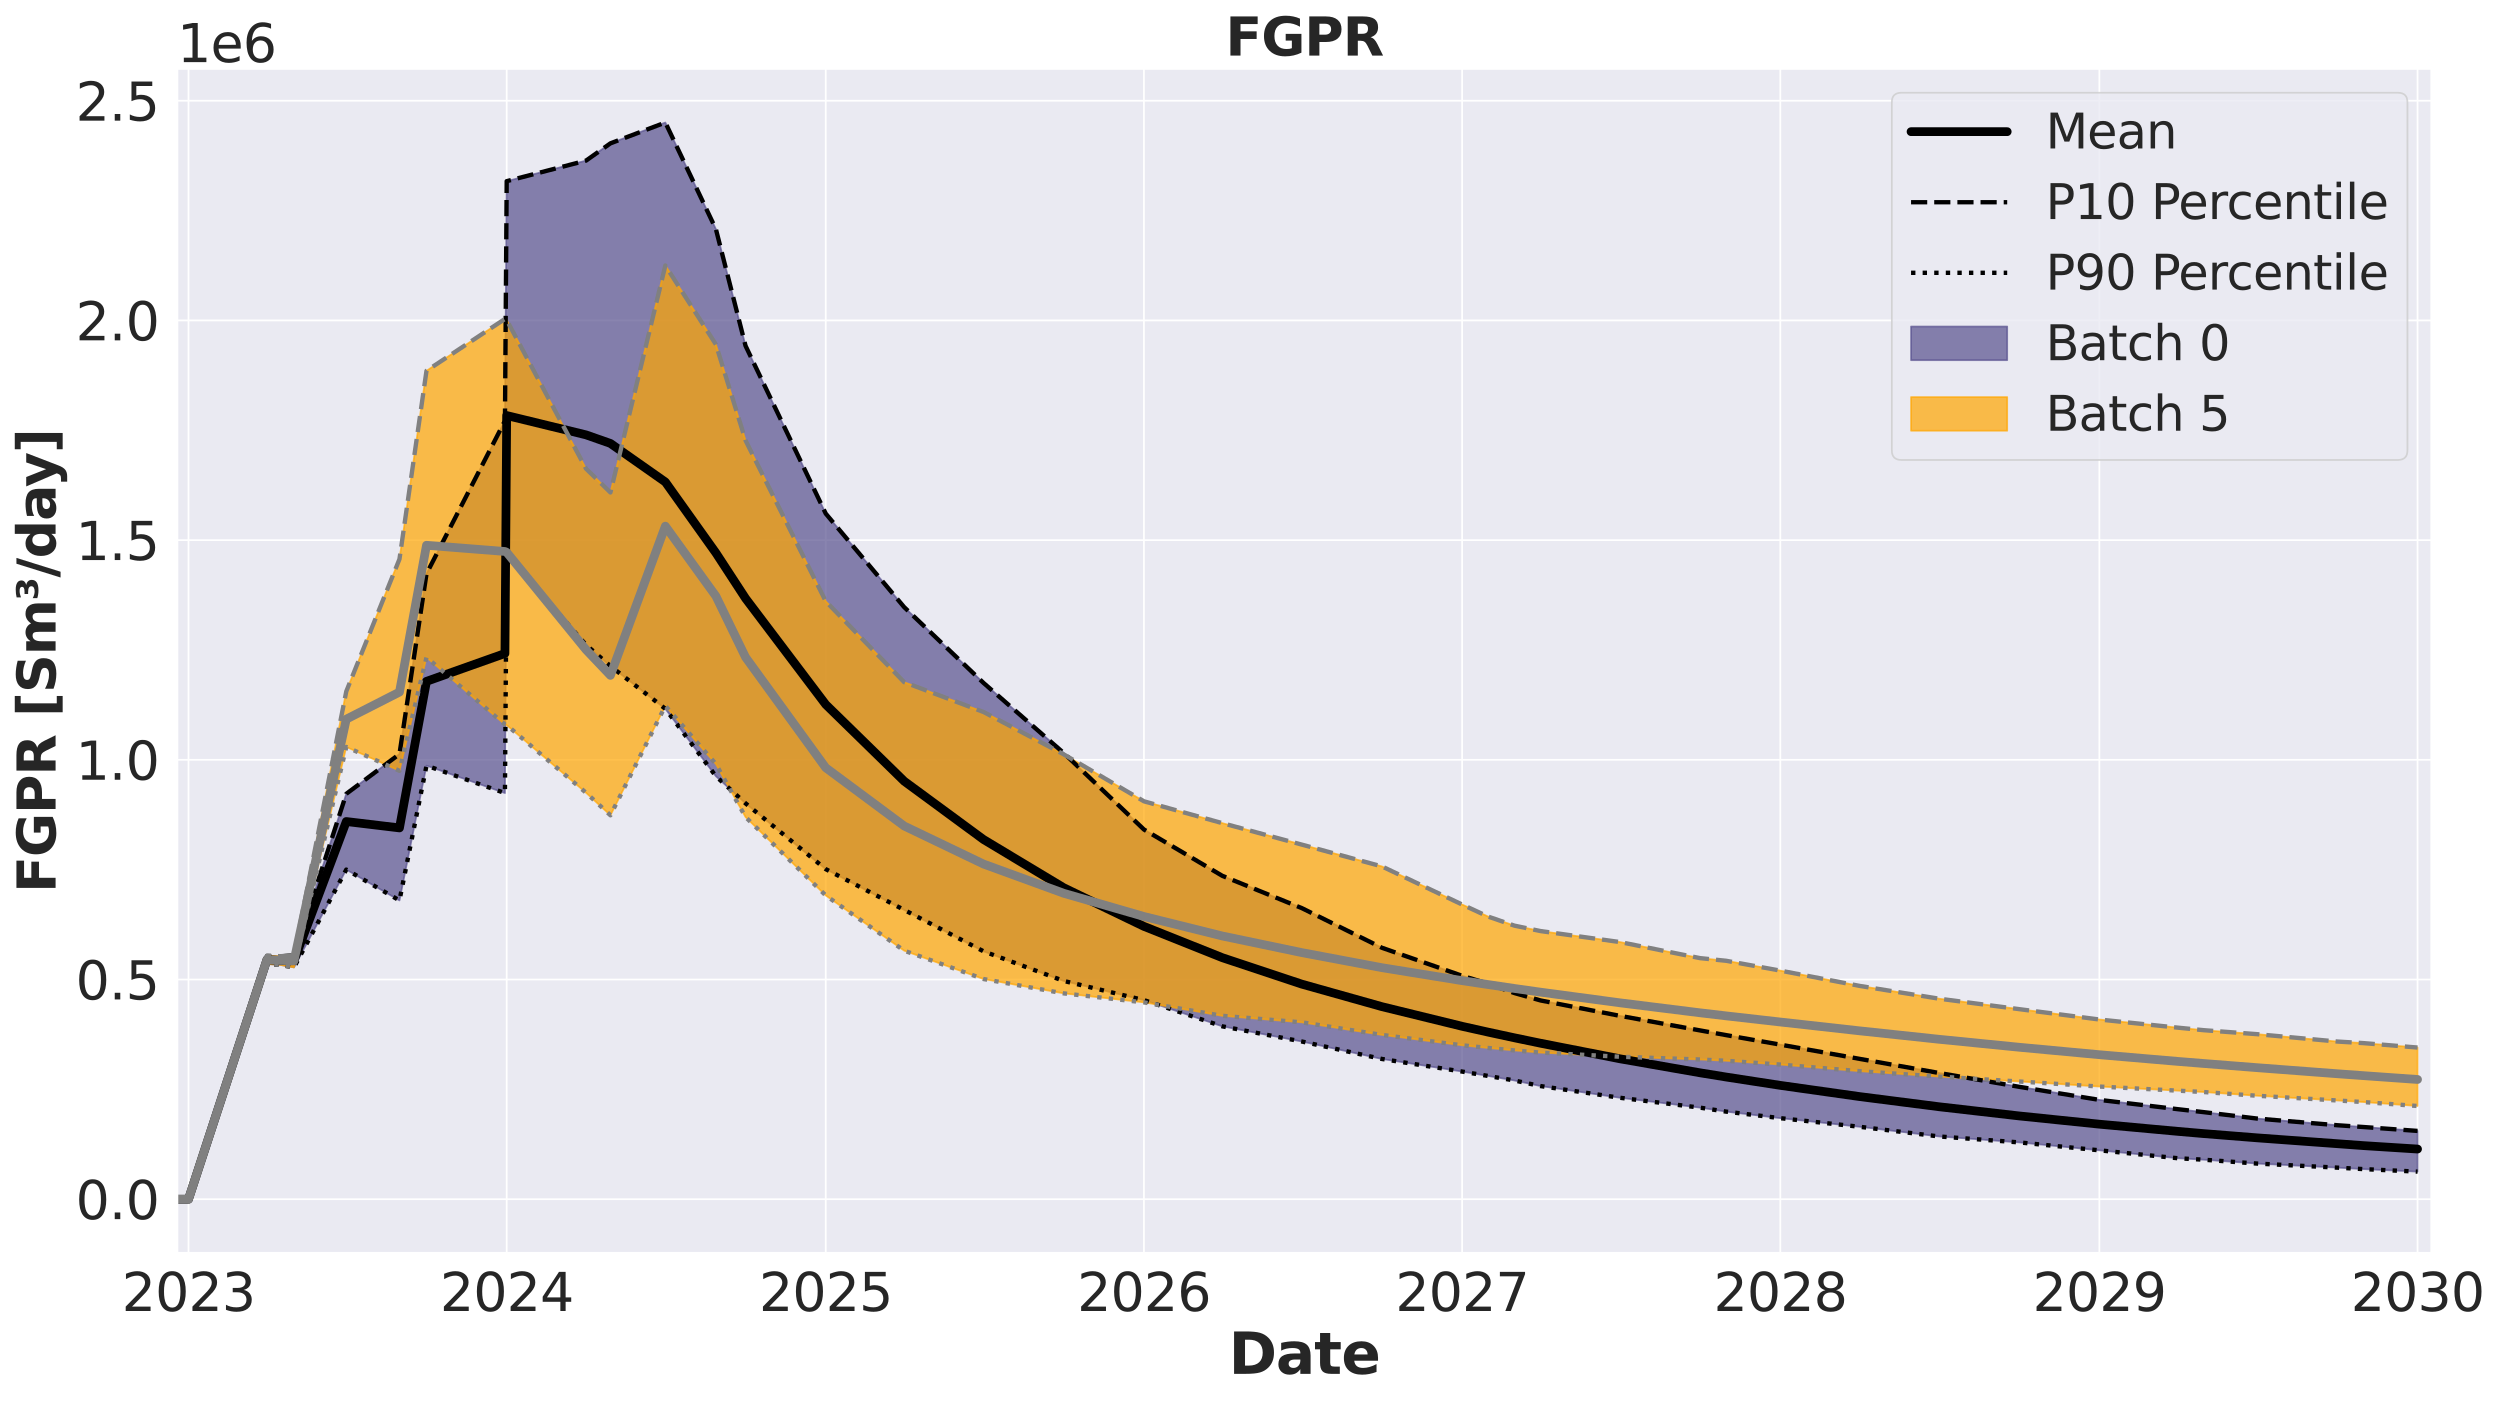 <?xml version="1.0" encoding="utf-8" standalone="no"?>
<!DOCTYPE svg PUBLIC "-//W3C//DTD SVG 1.1//EN"
  "http://www.w3.org/Graphics/SVG/1.1/DTD/svg11.dtd">
<svg xmlns:xlink="http://www.w3.org/1999/xlink" width="1144.092pt" height="641.331pt" viewBox="0 0 1144.092 641.331" xmlns="http://www.w3.org/2000/svg" version="1.1">
 <defs>
  <style type="text/css">*{stroke-linejoin: round; stroke-linecap: butt}</style>
 </defs>
 <g id="figure_1">
  <g id="patch_1">
   <path d="M 0 641.331 
L 1144.092 641.331 
L 1144.092 0 
L 0 0 
z
" style="fill: #ffffff"/>
  </g>
  <g id="axes_1">
   <g id="patch_2">
    <path d="M 81.082 573.44 
L 1112.735 573.44 
L 1112.735 31.436 
L 81.082 31.436 
z
" style="fill: #eaeaf2"/>
   </g>
   <g id="matplotlib.axis_1">
    <g id="xtick_1">
     <g id="line2d_1">
      <path d="M 86.269 573.44 
L 86.269 31.436 
" clip-path="url(#p06c2e443ad)" style="fill: none; stroke: #ffffff; stroke-width: 0.8; stroke-linecap: round"/>
     </g>
     <g id="text_1">
      <!-- 2023 -->
      <g style="fill: #262626" transform="translate(55.729 599.976) scale(0.24 -0.24)">
       <defs>
        <path id="DejaVuSans-32" d="M 1228 531 
L 3431 531 
L 3431 0 
L 469 0 
L 469 531 
Q 828 903 1448 1529 
Q 2069 2156 2228 2338 
Q 2531 2678 2651 2914 
Q 2772 3150 2772 3378 
Q 2772 3750 2511 3984 
Q 2250 4219 1831 4219 
Q 1534 4219 1204 4116 
Q 875 4013 500 3803 
L 500 4441 
Q 881 4594 1212 4672 
Q 1544 4750 1819 4750 
Q 2544 4750 2975 4387 
Q 3406 4025 3406 3419 
Q 3406 3131 3298 2873 
Q 3191 2616 2906 2266 
Q 2828 2175 2409 1742 
Q 1991 1309 1228 531 
z
" transform="scale(0.016)"/>
        <path id="DejaVuSans-30" d="M 2034 4250 
Q 1547 4250 1301 3770 
Q 1056 3291 1056 2328 
Q 1056 1369 1301 889 
Q 1547 409 2034 409 
Q 2525 409 2770 889 
Q 3016 1369 3016 2328 
Q 3016 3291 2770 3770 
Q 2525 4250 2034 4250 
z
M 2034 4750 
Q 2819 4750 3233 4129 
Q 3647 3509 3647 2328 
Q 3647 1150 3233 529 
Q 2819 -91 2034 -91 
Q 1250 -91 836 529 
Q 422 1150 422 2328 
Q 422 3509 836 4129 
Q 1250 4750 2034 4750 
z
" transform="scale(0.016)"/>
        <path id="DejaVuSans-33" d="M 2597 2516 
Q 3050 2419 3304 2112 
Q 3559 1806 3559 1356 
Q 3559 666 3084 287 
Q 2609 -91 1734 -91 
Q 1441 -91 1130 -33 
Q 819 25 488 141 
L 488 750 
Q 750 597 1062 519 
Q 1375 441 1716 441 
Q 2309 441 2620 675 
Q 2931 909 2931 1356 
Q 2931 1769 2642 2001 
Q 2353 2234 1838 2234 
L 1294 2234 
L 1294 2753 
L 1863 2753 
Q 2328 2753 2575 2939 
Q 2822 3125 2822 3475 
Q 2822 3834 2567 4026 
Q 2313 4219 1838 4219 
Q 1578 4219 1281 4162 
Q 984 4106 628 3988 
L 628 4550 
Q 988 4650 1302 4700 
Q 1616 4750 1894 4750 
Q 2613 4750 3031 4423 
Q 3450 4097 3450 3541 
Q 3450 3153 3228 2886 
Q 3006 2619 2597 2516 
z
" transform="scale(0.016)"/>
       </defs>
       <use xlink:href="#DejaVuSans-32"/>
       <use xlink:href="#DejaVuSans-30" transform="translate(63.623 0)"/>
       <use xlink:href="#DejaVuSans-32" transform="translate(127.246 0)"/>
       <use xlink:href="#DejaVuSans-33" transform="translate(190.869 0)"/>
      </g>
     </g>
    </g>
    <g id="xtick_2">
     <g id="line2d_2">
      <path d="M 231.881 573.44 
L 231.881 31.436 
" clip-path="url(#p06c2e443ad)" style="fill: none; stroke: #ffffff; stroke-width: 0.8; stroke-linecap: round"/>
     </g>
     <g id="text_2">
      <!-- 2024 -->
      <g style="fill: #262626" transform="translate(201.341 599.976) scale(0.24 -0.24)">
       <defs>
        <path id="DejaVuSans-34" d="M 2419 4116 
L 825 1625 
L 2419 1625 
L 2419 4116 
z
M 2253 4666 
L 3047 4666 
L 3047 1625 
L 3713 1625 
L 3713 1100 
L 3047 1100 
L 3047 0 
L 2419 0 
L 2419 1100 
L 313 1100 
L 313 1709 
L 2253 4666 
z
" transform="scale(0.016)"/>
       </defs>
       <use xlink:href="#DejaVuSans-32"/>
       <use xlink:href="#DejaVuSans-30" transform="translate(63.623 0)"/>
       <use xlink:href="#DejaVuSans-32" transform="translate(127.246 0)"/>
       <use xlink:href="#DejaVuSans-34" transform="translate(190.869 0)"/>
      </g>
     </g>
    </g>
    <g id="xtick_3">
     <g id="line2d_3">
      <path d="M 377.892 573.44 
L 377.892 31.436 
" clip-path="url(#p06c2e443ad)" style="fill: none; stroke: #ffffff; stroke-width: 0.8; stroke-linecap: round"/>
     </g>
     <g id="text_3">
      <!-- 2025 -->
      <g style="fill: #262626" transform="translate(347.352 599.976) scale(0.24 -0.24)">
       <defs>
        <path id="DejaVuSans-35" d="M 691 4666 
L 3169 4666 
L 3169 4134 
L 1269 4134 
L 1269 2991 
Q 1406 3038 1543 3061 
Q 1681 3084 1819 3084 
Q 2600 3084 3056 2656 
Q 3513 2228 3513 1497 
Q 3513 744 3044 326 
Q 2575 -91 1722 -91 
Q 1428 -91 1123 -41 
Q 819 9 494 109 
L 494 744 
Q 775 591 1075 516 
Q 1375 441 1709 441 
Q 2250 441 2565 725 
Q 2881 1009 2881 1497 
Q 2881 1984 2565 2268 
Q 2250 2553 1709 2553 
Q 1456 2553 1204 2497 
Q 953 2441 691 2322 
L 691 4666 
z
" transform="scale(0.016)"/>
       </defs>
       <use xlink:href="#DejaVuSans-32"/>
       <use xlink:href="#DejaVuSans-30" transform="translate(63.623 0)"/>
       <use xlink:href="#DejaVuSans-32" transform="translate(127.246 0)"/>
       <use xlink:href="#DejaVuSans-35" transform="translate(190.869 0)"/>
      </g>
     </g>
    </g>
    <g id="xtick_4">
     <g id="line2d_4">
      <path d="M 523.504 573.44 
L 523.504 31.436 
" clip-path="url(#p06c2e443ad)" style="fill: none; stroke: #ffffff; stroke-width: 0.8; stroke-linecap: round"/>
     </g>
     <g id="text_4">
      <!-- 2026 -->
      <g style="fill: #262626" transform="translate(492.964 599.976) scale(0.24 -0.24)">
       <defs>
        <path id="DejaVuSans-36" d="M 2113 2584 
Q 1688 2584 1439 2293 
Q 1191 2003 1191 1497 
Q 1191 994 1439 701 
Q 1688 409 2113 409 
Q 2538 409 2786 701 
Q 3034 994 3034 1497 
Q 3034 2003 2786 2293 
Q 2538 2584 2113 2584 
z
M 3366 4563 
L 3366 3988 
Q 3128 4100 2886 4159 
Q 2644 4219 2406 4219 
Q 1781 4219 1451 3797 
Q 1122 3375 1075 2522 
Q 1259 2794 1537 2939 
Q 1816 3084 2150 3084 
Q 2853 3084 3261 2657 
Q 3669 2231 3669 1497 
Q 3669 778 3244 343 
Q 2819 -91 2113 -91 
Q 1303 -91 875 529 
Q 447 1150 447 2328 
Q 447 3434 972 4092 
Q 1497 4750 2381 4750 
Q 2619 4750 2861 4703 
Q 3103 4656 3366 4563 
z
" transform="scale(0.016)"/>
       </defs>
       <use xlink:href="#DejaVuSans-32"/>
       <use xlink:href="#DejaVuSans-30" transform="translate(63.623 0)"/>
       <use xlink:href="#DejaVuSans-32" transform="translate(127.246 0)"/>
       <use xlink:href="#DejaVuSans-36" transform="translate(190.869 0)"/>
      </g>
     </g>
    </g>
    <g id="xtick_5">
     <g id="line2d_5">
      <path d="M 669.117 573.44 
L 669.117 31.436 
" clip-path="url(#p06c2e443ad)" style="fill: none; stroke: #ffffff; stroke-width: 0.8; stroke-linecap: round"/>
     </g>
     <g id="text_5">
      <!-- 2027 -->
      <g style="fill: #262626" transform="translate(638.577 599.976) scale(0.24 -0.24)">
       <defs>
        <path id="DejaVuSans-37" d="M 525 4666 
L 3525 4666 
L 3525 4397 
L 1831 0 
L 1172 0 
L 2766 4134 
L 525 4134 
L 525 4666 
z
" transform="scale(0.016)"/>
       </defs>
       <use xlink:href="#DejaVuSans-32"/>
       <use xlink:href="#DejaVuSans-30" transform="translate(63.623 0)"/>
       <use xlink:href="#DejaVuSans-32" transform="translate(127.246 0)"/>
       <use xlink:href="#DejaVuSans-37" transform="translate(190.869 0)"/>
      </g>
     </g>
    </g>
    <g id="xtick_6">
     <g id="line2d_6">
      <path d="M 814.729 573.44 
L 814.729 31.436 
" clip-path="url(#p06c2e443ad)" style="fill: none; stroke: #ffffff; stroke-width: 0.8; stroke-linecap: round"/>
     </g>
     <g id="text_6">
      <!-- 2028 -->
      <g style="fill: #262626" transform="translate(784.189 599.976) scale(0.24 -0.24)">
       <defs>
        <path id="DejaVuSans-38" d="M 2034 2216 
Q 1584 2216 1326 1975 
Q 1069 1734 1069 1313 
Q 1069 891 1326 650 
Q 1584 409 2034 409 
Q 2484 409 2743 651 
Q 3003 894 3003 1313 
Q 3003 1734 2745 1975 
Q 2488 2216 2034 2216 
z
M 1403 2484 
Q 997 2584 770 2862 
Q 544 3141 544 3541 
Q 544 4100 942 4425 
Q 1341 4750 2034 4750 
Q 2731 4750 3128 4425 
Q 3525 4100 3525 3541 
Q 3525 3141 3298 2862 
Q 3072 2584 2669 2484 
Q 3125 2378 3379 2068 
Q 3634 1759 3634 1313 
Q 3634 634 3220 271 
Q 2806 -91 2034 -91 
Q 1263 -91 848 271 
Q 434 634 434 1313 
Q 434 1759 690 2068 
Q 947 2378 1403 2484 
z
M 1172 3481 
Q 1172 3119 1398 2916 
Q 1625 2713 2034 2713 
Q 2441 2713 2670 2916 
Q 2900 3119 2900 3481 
Q 2900 3844 2670 4047 
Q 2441 4250 2034 4250 
Q 1625 4250 1398 4047 
Q 1172 3844 1172 3481 
z
" transform="scale(0.016)"/>
       </defs>
       <use xlink:href="#DejaVuSans-32"/>
       <use xlink:href="#DejaVuSans-30" transform="translate(63.623 0)"/>
       <use xlink:href="#DejaVuSans-32" transform="translate(127.246 0)"/>
       <use xlink:href="#DejaVuSans-38" transform="translate(190.869 0)"/>
      </g>
     </g>
    </g>
    <g id="xtick_7">
     <g id="line2d_7">
      <path d="M 960.74 573.44 
L 960.74 31.436 
" clip-path="url(#p06c2e443ad)" style="fill: none; stroke: #ffffff; stroke-width: 0.8; stroke-linecap: round"/>
     </g>
     <g id="text_7">
      <!-- 2029 -->
      <g style="fill: #262626" transform="translate(930.2 599.976) scale(0.24 -0.24)">
       <defs>
        <path id="DejaVuSans-39" d="M 703 97 
L 703 672 
Q 941 559 1184 500 
Q 1428 441 1663 441 
Q 2288 441 2617 861 
Q 2947 1281 2994 2138 
Q 2813 1869 2534 1725 
Q 2256 1581 1919 1581 
Q 1219 1581 811 2004 
Q 403 2428 403 3163 
Q 403 3881 828 4315 
Q 1253 4750 1959 4750 
Q 2769 4750 3195 4129 
Q 3622 3509 3622 2328 
Q 3622 1225 3098 567 
Q 2575 -91 1691 -91 
Q 1453 -91 1209 -44 
Q 966 3 703 97 
z
M 1959 2075 
Q 2384 2075 2632 2365 
Q 2881 2656 2881 3163 
Q 2881 3666 2632 3958 
Q 2384 4250 1959 4250 
Q 1534 4250 1286 3958 
Q 1038 3666 1038 3163 
Q 1038 2656 1286 2365 
Q 1534 2075 1959 2075 
z
" transform="scale(0.016)"/>
       </defs>
       <use xlink:href="#DejaVuSans-32"/>
       <use xlink:href="#DejaVuSans-30" transform="translate(63.623 0)"/>
       <use xlink:href="#DejaVuSans-32" transform="translate(127.246 0)"/>
       <use xlink:href="#DejaVuSans-39" transform="translate(190.869 0)"/>
      </g>
     </g>
    </g>
    <g id="xtick_8">
     <g id="line2d_8">
      <path d="M 1106.352 573.44 
L 1106.352 31.436 
" clip-path="url(#p06c2e443ad)" style="fill: none; stroke: #ffffff; stroke-width: 0.8; stroke-linecap: round"/>
     </g>
     <g id="text_8">
      <!-- 2030 -->
      <g style="fill: #262626" transform="translate(1075.812 599.976) scale(0.24 -0.24)">
       <use xlink:href="#DejaVuSans-32"/>
       <use xlink:href="#DejaVuSans-30" transform="translate(63.623 0)"/>
       <use xlink:href="#DejaVuSans-33" transform="translate(127.246 0)"/>
       <use xlink:href="#DejaVuSans-30" transform="translate(190.869 0)"/>
      </g>
     </g>
    </g>
    <g id="text_9">
     <!-- Date -->
     <g style="fill: #262626" transform="translate(562.313 628.724) scale(0.26 -0.26)">
      <defs>
       <path id="DejaVuSans-Bold-44" d="M 1791 3756 
L 1791 909 
L 2222 909 
Q 2959 909 3348 1275 
Q 3738 1641 3738 2338 
Q 3738 3031 3350 3393 
Q 2963 3756 2222 3756 
L 1791 3756 
z
M 588 4666 
L 1856 4666 
Q 2919 4666 3439 4514 
Q 3959 4363 4331 4000 
Q 4659 3684 4818 3271 
Q 4978 2859 4978 2338 
Q 4978 1809 4818 1395 
Q 4659 981 4331 666 
Q 3956 303 3431 151 
Q 2906 0 1856 0 
L 588 0 
L 588 4666 
z
" transform="scale(0.016)"/>
       <path id="DejaVuSans-Bold-61" d="M 2106 1575 
Q 1756 1575 1579 1456 
Q 1403 1338 1403 1106 
Q 1403 894 1545 773 
Q 1688 653 1941 653 
Q 2256 653 2472 879 
Q 2688 1106 2688 1447 
L 2688 1575 
L 2106 1575 
z
M 3816 1997 
L 3816 0 
L 2688 0 
L 2688 519 
Q 2463 200 2181 54 
Q 1900 -91 1497 -91 
Q 953 -91 614 226 
Q 275 544 275 1050 
Q 275 1666 698 1953 
Q 1122 2241 2028 2241 
L 2688 2241 
L 2688 2328 
Q 2688 2594 2478 2717 
Q 2269 2841 1825 2841 
Q 1466 2841 1156 2769 
Q 847 2697 581 2553 
L 581 3406 
Q 941 3494 1303 3539 
Q 1666 3584 2028 3584 
Q 2975 3584 3395 3211 
Q 3816 2838 3816 1997 
z
" transform="scale(0.016)"/>
       <path id="DejaVuSans-Bold-74" d="M 1759 4494 
L 1759 3500 
L 2913 3500 
L 2913 2700 
L 1759 2700 
L 1759 1216 
Q 1759 972 1856 886 
Q 1953 800 2241 800 
L 2816 800 
L 2816 0 
L 1856 0 
Q 1194 0 917 276 
Q 641 553 641 1216 
L 641 2700 
L 84 2700 
L 84 3500 
L 641 3500 
L 641 4494 
L 1759 4494 
z
" transform="scale(0.016)"/>
       <path id="DejaVuSans-Bold-65" d="M 4031 1759 
L 4031 1441 
L 1416 1441 
Q 1456 1047 1700 850 
Q 1944 653 2381 653 
Q 2734 653 3104 758 
Q 3475 863 3866 1075 
L 3866 213 
Q 3469 63 3072 -14 
Q 2675 -91 2278 -91 
Q 1328 -91 801 392 
Q 275 875 275 1747 
Q 275 2603 792 3093 
Q 1309 3584 2216 3584 
Q 3041 3584 3536 3087 
Q 4031 2591 4031 1759 
z
M 2881 2131 
Q 2881 2450 2695 2645 
Q 2509 2841 2209 2841 
Q 1884 2841 1681 2658 
Q 1478 2475 1428 2131 
L 2881 2131 
z
" transform="scale(0.016)"/>
      </defs>
      <use xlink:href="#DejaVuSans-Bold-44"/>
      <use xlink:href="#DejaVuSans-Bold-61" transform="translate(83.008 0)"/>
      <use xlink:href="#DejaVuSans-Bold-74" transform="translate(150.488 0)"/>
      <use xlink:href="#DejaVuSans-Bold-65" transform="translate(198.291 0)"/>
     </g>
    </g>
   </g>
   <g id="matplotlib.axis_2">
    <g id="ytick_1">
     <g id="line2d_9">
      <path d="M 81.082 548.804 
L 1112.735 548.804 
" clip-path="url(#p06c2e443ad)" style="fill: none; stroke: #ffffff; stroke-width: 0.8; stroke-linecap: round"/>
     </g>
     <g id="text_10">
      <!-- 0.0 -->
      <g style="fill: #262626" transform="translate(34.615 557.922) scale(0.24 -0.24)">
       <defs>
        <path id="DejaVuSans-2e" d="M 684 794 
L 1344 794 
L 1344 0 
L 684 0 
L 684 794 
z
" transform="scale(0.016)"/>
       </defs>
       <use xlink:href="#DejaVuSans-30"/>
       <use xlink:href="#DejaVuSans-2e" transform="translate(63.623 0)"/>
       <use xlink:href="#DejaVuSans-30" transform="translate(95.41 0)"/>
      </g>
     </g>
    </g>
    <g id="ytick_2">
     <g id="line2d_10">
      <path d="M 81.082 448.263 
L 1112.735 448.263 
" clip-path="url(#p06c2e443ad)" style="fill: none; stroke: #ffffff; stroke-width: 0.8; stroke-linecap: round"/>
     </g>
     <g id="text_11">
      <!-- 0.5 -->
      <g style="fill: #262626" transform="translate(34.615 457.381) scale(0.24 -0.24)">
       <use xlink:href="#DejaVuSans-30"/>
       <use xlink:href="#DejaVuSans-2e" transform="translate(63.623 0)"/>
       <use xlink:href="#DejaVuSans-35" transform="translate(95.41 0)"/>
      </g>
     </g>
    </g>
    <g id="ytick_3">
     <g id="line2d_11">
      <path d="M 81.082 347.722 
L 1112.735 347.722 
" clip-path="url(#p06c2e443ad)" style="fill: none; stroke: #ffffff; stroke-width: 0.8; stroke-linecap: round"/>
     </g>
     <g id="text_12">
      <!-- 1.0 -->
      <g style="fill: #262626" transform="translate(34.615 356.84) scale(0.24 -0.24)">
       <defs>
        <path id="DejaVuSans-31" d="M 794 531 
L 1825 531 
L 1825 4091 
L 703 3866 
L 703 4441 
L 1819 4666 
L 2450 4666 
L 2450 531 
L 3481 531 
L 3481 0 
L 794 0 
L 794 531 
z
" transform="scale(0.016)"/>
       </defs>
       <use xlink:href="#DejaVuSans-31"/>
       <use xlink:href="#DejaVuSans-2e" transform="translate(63.623 0)"/>
       <use xlink:href="#DejaVuSans-30" transform="translate(95.41 0)"/>
      </g>
     </g>
    </g>
    <g id="ytick_4">
     <g id="line2d_12">
      <path d="M 81.082 247.181 
L 1112.735 247.181 
" clip-path="url(#p06c2e443ad)" style="fill: none; stroke: #ffffff; stroke-width: 0.8; stroke-linecap: round"/>
     </g>
     <g id="text_13">
      <!-- 1.5 -->
      <g style="fill: #262626" transform="translate(34.615 256.299) scale(0.24 -0.24)">
       <use xlink:href="#DejaVuSans-31"/>
       <use xlink:href="#DejaVuSans-2e" transform="translate(63.623 0)"/>
       <use xlink:href="#DejaVuSans-35" transform="translate(95.41 0)"/>
      </g>
     </g>
    </g>
    <g id="ytick_5">
     <g id="line2d_13">
      <path d="M 81.082 146.64 
L 1112.735 146.64 
" clip-path="url(#p06c2e443ad)" style="fill: none; stroke: #ffffff; stroke-width: 0.8; stroke-linecap: round"/>
     </g>
     <g id="text_14">
      <!-- 2.0 -->
      <g style="fill: #262626" transform="translate(34.615 155.758) scale(0.24 -0.24)">
       <use xlink:href="#DejaVuSans-32"/>
       <use xlink:href="#DejaVuSans-2e" transform="translate(63.623 0)"/>
       <use xlink:href="#DejaVuSans-30" transform="translate(95.41 0)"/>
      </g>
     </g>
    </g>
    <g id="ytick_6">
     <g id="line2d_14">
      <path d="M 81.082 46.099 
L 1112.735 46.099 
" clip-path="url(#p06c2e443ad)" style="fill: none; stroke: #ffffff; stroke-width: 0.8; stroke-linecap: round"/>
     </g>
     <g id="text_15">
      <!-- 2.5 -->
      <g style="fill: #262626" transform="translate(34.615 55.217) scale(0.24 -0.24)">
       <use xlink:href="#DejaVuSans-32"/>
       <use xlink:href="#DejaVuSans-2e" transform="translate(63.623 0)"/>
       <use xlink:href="#DejaVuSans-35" transform="translate(95.41 0)"/>
      </g>
     </g>
    </g>
    <g id="text_16">
     <!-- FGPR [Sm³/day] -->
     <g style="fill: #262626" transform="translate(25.436 408.588) rotate(-90) scale(0.24 -0.24)">
      <defs>
       <path id="DejaVuSans-Bold-46" d="M 588 4666 
L 3834 4666 
L 3834 3756 
L 1791 3756 
L 1791 2888 
L 3713 2888 
L 3713 1978 
L 1791 1978 
L 1791 0 
L 588 0 
L 588 4666 
z
" transform="scale(0.016)"/>
       <path id="DejaVuSans-Bold-47" d="M 4781 347 
Q 4331 128 3847 18 
Q 3363 -91 2847 -91 
Q 1681 -91 1000 561 
Q 319 1213 319 2328 
Q 319 3456 1012 4103 
Q 1706 4750 2913 4750 
Q 3378 4750 3804 4662 
Q 4231 4575 4609 4403 
L 4609 3438 
Q 4219 3659 3833 3768 
Q 3447 3878 3059 3878 
Q 2341 3878 1952 3476 
Q 1563 3075 1563 2328 
Q 1563 1588 1938 1184 
Q 2313 781 3003 781 
Q 3191 781 3352 804 
Q 3513 828 3641 878 
L 3641 1784 
L 2906 1784 
L 2906 2591 
L 4781 2591 
L 4781 347 
z
" transform="scale(0.016)"/>
       <path id="DejaVuSans-Bold-50" d="M 588 4666 
L 2584 4666 
Q 3475 4666 3951 4270 
Q 4428 3875 4428 3144 
Q 4428 2409 3951 2014 
Q 3475 1619 2584 1619 
L 1791 1619 
L 1791 0 
L 588 0 
L 588 4666 
z
M 1791 3794 
L 1791 2491 
L 2456 2491 
Q 2806 2491 2997 2661 
Q 3188 2831 3188 3144 
Q 3188 3456 2997 3625 
Q 2806 3794 2456 3794 
L 1791 3794 
z
" transform="scale(0.016)"/>
       <path id="DejaVuSans-Bold-52" d="M 2297 2597 
Q 2675 2597 2839 2737 
Q 3003 2878 3003 3200 
Q 3003 3519 2839 3656 
Q 2675 3794 2297 3794 
L 1791 3794 
L 1791 2597 
L 2297 2597 
z
M 1791 1766 
L 1791 0 
L 588 0 
L 588 4666 
L 2425 4666 
Q 3347 4666 3776 4356 
Q 4206 4047 4206 3378 
Q 4206 2916 3982 2619 
Q 3759 2322 3309 2181 
Q 3556 2125 3751 1926 
Q 3947 1728 4147 1325 
L 4800 0 
L 3519 0 
L 2950 1159 
Q 2778 1509 2601 1637 
Q 2425 1766 2131 1766 
L 1791 1766 
z
" transform="scale(0.016)"/>
       <path id="DejaVuSans-Bold-20" transform="scale(0.016)"/>
       <path id="DejaVuSans-Bold-5b" d="M 550 4863 
L 2491 4863 
L 2491 4159 
L 1613 4159 
L 1613 -141 
L 2491 -141 
L 2491 -844 
L 550 -844 
L 550 4863 
z
" transform="scale(0.016)"/>
       <path id="DejaVuSans-Bold-53" d="M 3834 4519 
L 3834 3531 
Q 3450 3703 3084 3790 
Q 2719 3878 2394 3878 
Q 1963 3878 1756 3759 
Q 1550 3641 1550 3391 
Q 1550 3203 1689 3098 
Q 1828 2994 2194 2919 
L 2706 2816 
Q 3484 2659 3812 2340 
Q 4141 2022 4141 1434 
Q 4141 663 3683 286 
Q 3225 -91 2284 -91 
Q 1841 -91 1394 -6 
Q 947 78 500 244 
L 500 1259 
Q 947 1022 1364 901 
Q 1781 781 2169 781 
Q 2563 781 2772 912 
Q 2981 1044 2981 1288 
Q 2981 1506 2839 1625 
Q 2697 1744 2272 1838 
L 1806 1941 
Q 1106 2091 782 2419 
Q 459 2747 459 3303 
Q 459 4000 909 4375 
Q 1359 4750 2203 4750 
Q 2588 4750 2994 4692 
Q 3400 4634 3834 4519 
z
" transform="scale(0.016)"/>
       <path id="DejaVuSans-Bold-6d" d="M 3781 2919 
Q 3994 3244 4286 3414 
Q 4578 3584 4928 3584 
Q 5531 3584 5847 3212 
Q 6163 2841 6163 2131 
L 6163 0 
L 5038 0 
L 5038 1825 
Q 5041 1866 5042 1909 
Q 5044 1953 5044 2034 
Q 5044 2406 4934 2573 
Q 4825 2741 4581 2741 
Q 4263 2741 4089 2478 
Q 3916 2216 3909 1719 
L 3909 0 
L 2784 0 
L 2784 1825 
Q 2784 2406 2684 2573 
Q 2584 2741 2328 2741 
Q 2006 2741 1831 2477 
Q 1656 2213 1656 1722 
L 1656 0 
L 531 0 
L 531 3500 
L 1656 3500 
L 1656 2988 
Q 1863 3284 2130 3434 
Q 2397 3584 2719 3584 
Q 3081 3584 3359 3409 
Q 3638 3234 3781 2919 
z
" transform="scale(0.016)"/>
       <path id="DejaVuSans-Bold-b3" d="M 1850 3500 
Q 2138 3444 2297 3272 
Q 2456 3100 2456 2847 
Q 2456 2444 2147 2242 
Q 1838 2041 1209 2041 
Q 956 2041 725 2077 
Q 494 2113 281 2181 
L 281 2725 
Q 488 2613 688 2555 
Q 888 2497 1075 2497 
Q 1372 2497 1534 2597 
Q 1697 2697 1697 2881 
Q 1697 3081 1530 3176 
Q 1363 3272 1006 3272 
L 775 3272 
L 775 3700 
L 1038 3700 
Q 1344 3700 1484 3773 
Q 1625 3847 1625 4006 
Q 1625 4147 1503 4217 
Q 1381 4288 1131 4288 
Q 969 4288 776 4247 
Q 584 4206 366 4122 
L 366 4641 
Q 569 4694 805 4722 
Q 1041 4750 1313 4750 
Q 1834 4750 2111 4575 
Q 2388 4400 2388 4072 
Q 2388 3856 2247 3706 
Q 2106 3556 1850 3500 
z
" transform="scale(0.016)"/>
       <path id="DejaVuSans-Bold-2f" d="M 1644 4666 
L 2338 4666 
L 691 -594 
L 0 -594 
L 1644 4666 
z
" transform="scale(0.016)"/>
       <path id="DejaVuSans-Bold-64" d="M 2919 2988 
L 2919 4863 
L 4044 4863 
L 4044 0 
L 2919 0 
L 2919 506 
Q 2688 197 2409 53 
Q 2131 -91 1766 -91 
Q 1119 -91 703 423 
Q 288 938 288 1747 
Q 288 2556 703 3070 
Q 1119 3584 1766 3584 
Q 2128 3584 2408 3439 
Q 2688 3294 2919 2988 
z
M 2181 722 
Q 2541 722 2730 984 
Q 2919 1247 2919 1747 
Q 2919 2247 2730 2509 
Q 2541 2772 2181 2772 
Q 1825 2772 1636 2509 
Q 1447 2247 1447 1747 
Q 1447 1247 1636 984 
Q 1825 722 2181 722 
z
" transform="scale(0.016)"/>
       <path id="DejaVuSans-Bold-79" d="M 78 3500 
L 1197 3500 
L 2138 1125 
L 2938 3500 
L 4056 3500 
L 2584 -331 
Q 2363 -916 2067 -1148 
Q 1772 -1381 1288 -1381 
L 641 -1381 
L 641 -647 
L 991 -647 
Q 1275 -647 1404 -556 
Q 1534 -466 1606 -231 
L 1638 -134 
L 78 3500 
z
" transform="scale(0.016)"/>
       <path id="DejaVuSans-Bold-5d" d="M 2375 -844 
L 434 -844 
L 434 -141 
L 1313 -141 
L 1313 4159 
L 434 4159 
L 434 4863 
L 2375 4863 
L 2375 -844 
z
" transform="scale(0.016)"/>
      </defs>
      <use xlink:href="#DejaVuSans-Bold-46"/>
      <use xlink:href="#DejaVuSans-Bold-47" transform="translate(68.311 0)"/>
      <use xlink:href="#DejaVuSans-Bold-50" transform="translate(150.391 0)"/>
      <use xlink:href="#DejaVuSans-Bold-52" transform="translate(223.682 0)"/>
      <use xlink:href="#DejaVuSans-Bold-20" transform="translate(300.684 0)"/>
      <use xlink:href="#DejaVuSans-Bold-5b" transform="translate(335.498 0)"/>
      <use xlink:href="#DejaVuSans-Bold-53" transform="translate(381.201 0)"/>
      <use xlink:href="#DejaVuSans-Bold-6d" transform="translate(453.223 0)"/>
      <use xlink:href="#DejaVuSans-Bold-b3" transform="translate(557.422 0)"/>
      <use xlink:href="#DejaVuSans-Bold-2f" transform="translate(601.221 0)"/>
      <use xlink:href="#DejaVuSans-Bold-64" transform="translate(637.744 0)"/>
      <use xlink:href="#DejaVuSans-Bold-61" transform="translate(709.326 0)"/>
      <use xlink:href="#DejaVuSans-Bold-79" transform="translate(773.682 0)"/>
      <use xlink:href="#DejaVuSans-Bold-5d" transform="translate(838.867 0)"/>
     </g>
    </g>
    <g id="text_17">
     <!-- 1e6 -->
     <g style="fill: #262626" transform="translate(81.082 28.436) scale(0.24 -0.24)">
      <defs>
       <path id="DejaVuSans-65" d="M 3597 1894 
L 3597 1613 
L 953 1613 
Q 991 1019 1311 708 
Q 1631 397 2203 397 
Q 2534 397 2845 478 
Q 3156 559 3463 722 
L 3463 178 
Q 3153 47 2828 -22 
Q 2503 -91 2169 -91 
Q 1331 -91 842 396 
Q 353 884 353 1716 
Q 353 2575 817 3079 
Q 1281 3584 2069 3584 
Q 2775 3584 3186 3129 
Q 3597 2675 3597 1894 
z
M 3022 2063 
Q 3016 2534 2758 2815 
Q 2500 3097 2075 3097 
Q 1594 3097 1305 2825 
Q 1016 2553 972 2059 
L 3022 2063 
z
" transform="scale(0.016)"/>
      </defs>
      <use xlink:href="#DejaVuSans-31"/>
      <use xlink:href="#DejaVuSans-65" transform="translate(63.623 0)"/>
      <use xlink:href="#DejaVuSans-36" transform="translate(125.146 0)"/>
     </g>
    </g>
   </g>
   <g id="FillBetweenPolyCollection_1">
    <defs>
     <path id="m3f521f8a66" d="M 38.795 -92.527 
L 38.795 -92.527 
L 39.992 -92.527 
L 43.582 -92.527 
L 54.354 -92.527 
L 66.322 -92.527 
L 78.29 -92.527 
L 86.269 -92.527 
L 122.173 -200.186 
L 128.357 -199.745 
L 134.54 -198.607 
L 158.476 -243.372 
L 182.812 -229.256 
L 195.179 -290.952 
L 231.083 -278.393 
L 231.881 -387.33 
L 268.184 -346.217 
L 279.355 -336.501 
L 304.488 -316.962 
L 327.626 -286.105 
L 341.19 -273.683 
L 377.892 -243.576 
L 413.797 -224.92 
L 450.1 -205.973 
L 486.802 -192.414 
L 523.504 -183.642 
L 559.409 -171.635 
L 595.712 -164.712 
L 632.414 -156.71 
L 669.117 -150.948 
L 681.085 -148.923 
L 693.053 -146.864 
L 705.021 -144.305 
L 741.324 -138.959 
L 778.027 -134.431 
L 789.995 -132.604 
L 814.729 -129.618 
L 851.032 -125.679 
L 887.336 -121.253 
L 924.038 -118.529 
L 960.74 -114.903 
L 996.645 -111.28 
L 1008.613 -110.601 
L 1032.948 -108.837 
L 1069.65 -106.975 
L 1081.618 -106.305 
L 1106.352 -105.15 
L 1106.352 -123.784 
L 1106.352 -123.784 
L 1081.618 -125.565 
L 1069.65 -126.385 
L 1032.948 -129.438 
L 1008.613 -132.362 
L 996.645 -133.728 
L 960.74 -137.984 
L 924.038 -143.966 
L 887.336 -150.304 
L 851.032 -156.753 
L 814.729 -163.273 
L 789.995 -167.614 
L 778.027 -169.77 
L 741.324 -176.446 
L 705.021 -183.486 
L 693.053 -186.872 
L 681.085 -191.149 
L 669.117 -194.777 
L 632.414 -207.599 
L 595.712 -225.765 
L 559.409 -240.498 
L 523.504 -261.722 
L 486.802 -296.718 
L 450.1 -328.793 
L 413.797 -363.459 
L 377.892 -406.287 
L 341.19 -483.068 
L 327.626 -536.448 
L 304.488 -585.258 
L 279.355 -575.73 
L 268.184 -567.827 
L 231.881 -558.423 
L 231.083 -448.757 
L 195.179 -378.756 
L 182.812 -296.251 
L 158.476 -278.057 
L 134.54 -204.2 
L 128.357 -203.636 
L 122.173 -203.847 
L 86.269 -92.527 
L 78.29 -92.527 
L 66.322 -92.527 
L 54.354 -92.527 
L 43.582 -92.527 
L 39.992 -92.527 
L 38.795 -92.527 
z
" style="stroke: #58508d; stroke-opacity: 0.7; stroke-width: 0.8"/>
    </defs>
    <g clip-path="url(#p06c2e443ad)">
     <use xlink:href="#m3f521f8a66" x="0" y="641.331" style="fill: #58508d; fill-opacity: 0.7; stroke: #58508d; stroke-opacity: 0.7; stroke-width: 0.8"/>
    </g>
   </g>
   <g id="FillBetweenPolyCollection_2">
    <defs>
     <path id="m88d049043b" d="M 38.795 -92.527 
L 38.795 -92.527 
L 39.992 -92.527 
L 43.582 -92.527 
L 54.354 -92.527 
L 66.322 -92.527 
L 78.29 -92.527 
L 86.269 -92.527 
L 122.173 -200.186 
L 128.357 -199.745 
L 134.54 -198.607 
L 158.476 -299.504 
L 182.812 -288.588 
L 195.179 -340.492 
L 231.083 -309.765 
L 231.881 -309.508 
L 268.184 -278.542 
L 279.355 -268.227 
L 304.488 -318.311 
L 327.626 -291.662 
L 341.19 -267.424 
L 377.892 -231.529 
L 413.797 -206.268 
L 450.1 -193.291 
L 486.802 -186.725 
L 523.504 -182.603 
L 559.409 -176.449 
L 595.712 -173.476 
L 632.414 -167.718 
L 669.117 -162.973 
L 681.085 -161.733 
L 693.053 -160.626 
L 705.021 -159.622 
L 741.324 -157.735 
L 778.027 -156.469 
L 789.995 -155.877 
L 814.729 -154.146 
L 851.032 -151.124 
L 887.336 -148.65 
L 924.038 -146.398 
L 960.74 -144.089 
L 996.645 -142.205 
L 1008.613 -141.564 
L 1032.948 -139.874 
L 1069.65 -137.714 
L 1081.618 -136.99 
L 1106.352 -135.19 
L 1106.352 -161.939 
L 1106.352 -161.939 
L 1081.618 -163.965 
L 1069.65 -164.684 
L 1032.948 -168.058 
L 1008.613 -169.87 
L 996.645 -171.04 
L 960.74 -174.77 
L 924.038 -179.511 
L 887.336 -184.305 
L 851.032 -190.146 
L 814.729 -197.143 
L 789.995 -201.636 
L 778.027 -202.855 
L 741.324 -210.22 
L 705.021 -215.238 
L 693.053 -217.725 
L 681.085 -221.845 
L 669.117 -227.391 
L 632.414 -244.821 
L 595.712 -254.815 
L 559.409 -264.62 
L 523.504 -274.628 
L 486.802 -296.113 
L 450.1 -315.505 
L 413.797 -329.14 
L 377.892 -366.156 
L 341.19 -439.766 
L 327.626 -483.701 
L 304.488 -519.825 
L 279.355 -415.961 
L 268.184 -426.843 
L 231.881 -494.873 
L 231.083 -495.373 
L 195.179 -471.647 
L 182.812 -385.466 
L 158.476 -324.942 
L 134.54 -204.2 
L 128.357 -203.726 
L 122.173 -203.98 
L 86.269 -92.527 
L 78.29 -92.527 
L 66.322 -92.527 
L 54.354 -92.527 
L 43.582 -92.527 
L 39.992 -92.527 
L 38.795 -92.527 
z
" style="stroke: #ffa600; stroke-opacity: 0.7; stroke-width: 0.8"/>
    </defs>
    <g clip-path="url(#p06c2e443ad)">
     <use xlink:href="#m88d049043b" x="0" y="641.331" style="fill: #ffa600; fill-opacity: 0.7; stroke: #ffa600; stroke-opacity: 0.7; stroke-width: 0.8"/>
    </g>
   </g>
   <g id="line2d_15">
    <path d="M 38.795 548.804 
L 39.992 548.804 
L 43.582 548.804 
L 54.354 548.804 
L 66.322 548.804 
L 78.29 548.804 
L 86.269 548.804 
L 122.173 439.175 
L 128.357 439.564 
L 134.54 439.658 
L 158.476 375.957 
L 182.812 378.884 
L 195.179 311.806 
L 231.083 299.061 
L 231.881 190.157 
L 268.184 199.01 
L 279.355 202.929 
L 304.488 220.575 
L 327.626 253.04 
L 341.19 273.834 
L 377.892 322.4 
L 413.797 357.503 
L 450.1 384.193 
L 486.802 406.261 
L 523.504 423.947 
L 559.409 438.282 
L 595.712 450.364 
L 632.414 460.684 
L 669.117 469.677 
L 681.085 472.353 
L 693.053 474.935 
L 705.021 477.424 
L 741.324 484.539 
L 778.027 490.959 
L 789.995 492.897 
L 814.729 496.708 
L 851.032 501.838 
L 887.336 506.484 
L 924.038 510.692 
L 960.74 514.469 
L 996.645 517.759 
L 1008.613 518.789 
L 1032.948 520.717 
L 1069.65 523.401 
L 1081.618 524.276 
L 1106.352 525.846 
" clip-path="url(#p06c2e443ad)" style="fill: none; stroke: #000000; stroke-width: 4; stroke-linecap: round"/>
   </g>
   <g id="line2d_16">
    <path d="M 38.795 548.804 
L 39.992 548.804 
L 43.582 548.804 
L 54.354 548.804 
L 66.322 548.804 
L 78.29 548.804 
L 86.269 548.804 
L 122.173 437.484 
L 128.357 437.695 
L 134.54 437.131 
L 158.476 363.274 
L 182.812 345.08 
L 195.179 262.575 
L 231.083 192.574 
L 231.881 82.908 
L 268.184 73.504 
L 279.355 65.601 
L 304.488 56.073 
L 327.626 104.883 
L 341.19 158.263 
L 377.892 235.044 
L 413.797 277.872 
L 450.1 312.538 
L 486.802 344.613 
L 523.504 379.609 
L 559.409 400.833 
L 595.712 415.566 
L 632.414 433.732 
L 669.117 446.554 
L 681.085 450.182 
L 693.053 454.459 
L 705.021 457.845 
L 741.324 464.885 
L 778.027 471.561 
L 789.995 473.717 
L 814.729 478.058 
L 851.032 484.578 
L 887.336 491.026 
L 924.038 497.364 
L 960.74 503.347 
L 996.645 507.603 
L 1008.613 508.969 
L 1032.948 511.893 
L 1069.65 514.946 
L 1081.618 515.766 
L 1106.352 517.547 
" clip-path="url(#p06c2e443ad)" style="fill: none; stroke-dasharray: 7.4,3.2; stroke-dashoffset: 0; stroke: #000000; stroke-width: 2"/>
   </g>
   <g id="line2d_17">
    <path d="M 38.795 548.804 
L 39.992 548.804 
L 43.582 548.804 
L 54.354 548.804 
L 66.322 548.804 
L 78.29 548.804 
L 86.269 548.804 
L 122.173 441.145 
L 128.357 441.586 
L 134.54 442.724 
L 158.476 397.959 
L 182.812 412.075 
L 195.179 350.379 
L 231.083 362.937 
L 231.881 254.001 
L 268.184 295.114 
L 279.355 304.83 
L 304.488 324.369 
L 327.626 355.226 
L 341.19 367.648 
L 377.892 397.755 
L 413.797 416.411 
L 450.1 435.358 
L 486.802 448.917 
L 523.504 457.689 
L 559.409 469.696 
L 595.712 476.619 
L 632.414 484.621 
L 669.117 490.383 
L 681.085 492.408 
L 693.053 494.467 
L 705.021 497.026 
L 741.324 502.372 
L 778.027 506.9 
L 789.995 508.727 
L 814.729 511.713 
L 851.032 515.652 
L 887.336 520.077 
L 924.038 522.801 
L 960.74 526.428 
L 996.645 530.05 
L 1008.613 530.73 
L 1032.948 532.494 
L 1069.65 534.355 
L 1081.618 535.025 
L 1106.352 536.18 
" clip-path="url(#p06c2e443ad)" style="fill: none; stroke-dasharray: 2,3.3; stroke-dashoffset: 0; stroke: #000000; stroke-width: 2"/>
   </g>
   <g id="line2d_18">
    <path d="M 38.795 548.804 
L 39.992 548.804 
L 43.582 548.804 
L 54.354 548.804 
L 66.322 548.804 
L 78.29 548.804 
L 86.269 548.804 
L 122.173 439.163 
L 128.357 439.55 
L 134.54 439.65 
L 158.476 329.112 
L 182.812 316.715 
L 195.179 249.539 
L 231.083 252.374 
L 231.881 252.758 
L 268.184 297.323 
L 279.355 309.08 
L 304.488 240.791 
L 327.626 272.819 
L 341.19 300.771 
L 377.892 351.35 
L 413.797 378.013 
L 450.1 395.423 
L 486.802 408.804 
L 523.504 419.425 
L 559.409 428.357 
L 595.712 435.94 
L 632.414 442.847 
L 669.117 448.789 
L 681.085 450.585 
L 693.053 452.361 
L 705.021 454.053 
L 741.324 458.923 
L 778.027 463.498 
L 789.995 464.905 
L 814.729 467.709 
L 851.032 471.75 
L 887.336 475.612 
L 924.038 479.261 
L 960.74 482.674 
L 996.645 485.737 
L 1008.613 486.702 
L 1032.948 488.608 
L 1069.65 491.387 
L 1081.618 492.255 
L 1106.352 494.004 
" clip-path="url(#p06c2e443ad)" style="fill: none; stroke: #808080; stroke-width: 4; stroke-linecap: round"/>
   </g>
   <g id="line2d_19">
    <path d="M 38.795 548.804 
L 39.992 548.804 
L 43.582 548.804 
L 54.354 548.804 
L 66.322 548.804 
L 78.29 548.804 
L 86.269 548.804 
L 122.173 437.35 
L 128.357 437.605 
L 134.54 437.131 
L 158.476 316.389 
L 182.812 255.865 
L 195.179 169.684 
L 231.083 145.958 
L 231.881 146.458 
L 268.184 214.488 
L 279.355 225.37 
L 304.488 121.506 
L 327.626 157.63 
L 341.19 201.565 
L 377.892 275.175 
L 413.797 312.191 
L 450.1 325.826 
L 486.802 345.218 
L 523.504 366.702 
L 559.409 376.711 
L 595.712 386.515 
L 632.414 396.51 
L 669.117 413.939 
L 681.085 419.486 
L 693.053 423.606 
L 705.021 426.093 
L 741.324 431.111 
L 778.027 438.476 
L 789.995 439.695 
L 814.729 444.187 
L 851.032 451.185 
L 887.336 457.026 
L 924.038 461.82 
L 960.74 466.561 
L 996.645 470.291 
L 1008.613 471.46 
L 1032.948 473.273 
L 1069.65 476.647 
L 1081.618 477.366 
L 1106.352 479.392 
" clip-path="url(#p06c2e443ad)" style="fill: none; stroke-dasharray: 7.4,3.2; stroke-dashoffset: 0; stroke: #808080; stroke-width: 2"/>
   </g>
   <g id="line2d_20">
    <path d="M 38.795 548.804 
L 39.992 548.804 
L 43.582 548.804 
L 54.354 548.804 
L 66.322 548.804 
L 78.29 548.804 
L 86.269 548.804 
L 122.173 441.145 
L 128.357 441.586 
L 134.54 442.724 
L 158.476 341.827 
L 182.812 352.743 
L 195.179 300.839 
L 231.083 331.566 
L 231.881 331.823 
L 268.184 362.789 
L 279.355 373.104 
L 304.488 323.02 
L 327.626 349.669 
L 341.19 373.907 
L 377.892 409.802 
L 413.797 435.063 
L 450.1 448.04 
L 486.802 454.606 
L 523.504 458.728 
L 559.409 464.881 
L 595.712 467.855 
L 632.414 473.612 
L 669.117 478.358 
L 681.085 479.598 
L 693.053 480.705 
L 705.021 481.709 
L 741.324 483.596 
L 778.027 484.862 
L 789.995 485.454 
L 814.729 487.185 
L 851.032 490.207 
L 887.336 492.681 
L 924.038 494.933 
L 960.74 497.242 
L 996.645 499.126 
L 1008.613 499.767 
L 1032.948 501.457 
L 1069.65 503.617 
L 1081.618 504.341 
L 1106.352 506.141 
" clip-path="url(#p06c2e443ad)" style="fill: none; stroke-dasharray: 2,3.3; stroke-dashoffset: 0; stroke: #808080; stroke-width: 2"/>
   </g>
   <g id="patch_3">
    <path d="M 81.082 573.44 
L 81.082 31.436 
" style="fill: none; stroke: #ffffff; stroke-linejoin: miter; stroke-linecap: square"/>
   </g>
   <g id="patch_4">
    <path d="M 1112.735 573.44 
L 1112.735 31.436 
" style="fill: none; stroke: #ffffff; stroke-linejoin: miter; stroke-linecap: square"/>
   </g>
   <g id="patch_5">
    <path d="M 81.082 573.44 
L 1112.735 573.44 
" style="fill: none; stroke: #ffffff; stroke-linejoin: miter; stroke-linecap: square"/>
   </g>
   <g id="patch_6">
    <path d="M 81.082 31.436 
L 1112.735 31.436 
" style="fill: none; stroke: #ffffff; stroke-linejoin: miter; stroke-linecap: square"/>
   </g>
   <g id="text_18">
    <!-- FGPR -->
    <g style="fill: #262626" transform="translate(560.826 25.436) scale(0.24 -0.24)">
     <use xlink:href="#DejaVuSans-Bold-46"/>
     <use xlink:href="#DejaVuSans-Bold-47" transform="translate(68.311 0)"/>
     <use xlink:href="#DejaVuSans-Bold-50" transform="translate(150.391 0)"/>
     <use xlink:href="#DejaVuSans-Bold-52" transform="translate(223.682 0)"/>
    </g>
   </g>
   <g id="legend_1">
    <g id="patch_7">
     <path d="M 870.168 210.496 
L 1097.335 210.496 
Q 1101.735 210.496 1101.735 206.096 
L 1101.735 46.836 
Q 1101.735 42.436 1097.335 42.436 
L 870.168 42.436 
Q 865.768 42.436 865.768 46.836 
L 865.768 206.096 
Q 865.768 210.496 870.168 210.496 
z
" style="fill: #eaeaf2; opacity: 0.8; stroke: #cccccc; stroke-width: 0.8; stroke-linejoin: miter"/>
    </g>
    <g id="line2d_21">
     <path d="M 874.568 60.253 
L 896.568 60.253 
L 918.568 60.253 
" style="fill: none; stroke: #000000; stroke-width: 4; stroke-linecap: round"/>
    </g>
    <g id="text_19">
     <!-- Mean -->
     <g style="fill: #262626" transform="translate(936.168 67.953) scale(0.22 -0.22)">
      <defs>
       <path id="DejaVuSans-4d" d="M 628 4666 
L 1569 4666 
L 2759 1491 
L 3956 4666 
L 4897 4666 
L 4897 0 
L 4281 0 
L 4281 4097 
L 3078 897 
L 2444 897 
L 1241 4097 
L 1241 0 
L 628 0 
L 628 4666 
z
" transform="scale(0.016)"/>
       <path id="DejaVuSans-61" d="M 2194 1759 
Q 1497 1759 1228 1600 
Q 959 1441 959 1056 
Q 959 750 1161 570 
Q 1363 391 1709 391 
Q 2188 391 2477 730 
Q 2766 1069 2766 1631 
L 2766 1759 
L 2194 1759 
z
M 3341 1997 
L 3341 0 
L 2766 0 
L 2766 531 
Q 2569 213 2275 61 
Q 1981 -91 1556 -91 
Q 1019 -91 701 211 
Q 384 513 384 1019 
Q 384 1609 779 1909 
Q 1175 2209 1959 2209 
L 2766 2209 
L 2766 2266 
Q 2766 2663 2505 2880 
Q 2244 3097 1772 3097 
Q 1472 3097 1187 3025 
Q 903 2953 641 2809 
L 641 3341 
Q 956 3463 1253 3523 
Q 1550 3584 1831 3584 
Q 2591 3584 2966 3190 
Q 3341 2797 3341 1997 
z
" transform="scale(0.016)"/>
       <path id="DejaVuSans-6e" d="M 3513 2113 
L 3513 0 
L 2938 0 
L 2938 2094 
Q 2938 2591 2744 2837 
Q 2550 3084 2163 3084 
Q 1697 3084 1428 2787 
Q 1159 2491 1159 1978 
L 1159 0 
L 581 0 
L 581 3500 
L 1159 3500 
L 1159 2956 
Q 1366 3272 1645 3428 
Q 1925 3584 2291 3584 
Q 2894 3584 3203 3211 
Q 3513 2838 3513 2113 
z
" transform="scale(0.016)"/>
      </defs>
      <use xlink:href="#DejaVuSans-4d"/>
      <use xlink:href="#DejaVuSans-65" transform="translate(86.279 0)"/>
      <use xlink:href="#DejaVuSans-61" transform="translate(147.803 0)"/>
      <use xlink:href="#DejaVuSans-6e" transform="translate(209.082 0)"/>
     </g>
    </g>
    <g id="line2d_22">
     <path d="M 874.568 92.545 
L 896.568 92.545 
L 918.568 92.545 
" style="fill: none; stroke-dasharray: 7.4,3.2; stroke-dashoffset: 0; stroke: #000000; stroke-width: 2"/>
    </g>
    <g id="text_20">
     <!-- P10 Percentile -->
     <g style="fill: #262626" transform="translate(936.168 100.245) scale(0.22 -0.22)">
      <defs>
       <path id="DejaVuSans-50" d="M 1259 4147 
L 1259 2394 
L 2053 2394 
Q 2494 2394 2734 2622 
Q 2975 2850 2975 3272 
Q 2975 3691 2734 3919 
Q 2494 4147 2053 4147 
L 1259 4147 
z
M 628 4666 
L 2053 4666 
Q 2838 4666 3239 4311 
Q 3641 3956 3641 3272 
Q 3641 2581 3239 2228 
Q 2838 1875 2053 1875 
L 1259 1875 
L 1259 0 
L 628 0 
L 628 4666 
z
" transform="scale(0.016)"/>
       <path id="DejaVuSans-20" transform="scale(0.016)"/>
       <path id="DejaVuSans-72" d="M 2631 2963 
Q 2534 3019 2420 3045 
Q 2306 3072 2169 3072 
Q 1681 3072 1420 2755 
Q 1159 2438 1159 1844 
L 1159 0 
L 581 0 
L 581 3500 
L 1159 3500 
L 1159 2956 
Q 1341 3275 1631 3429 
Q 1922 3584 2338 3584 
Q 2397 3584 2469 3576 
Q 2541 3569 2628 3553 
L 2631 2963 
z
" transform="scale(0.016)"/>
       <path id="DejaVuSans-63" d="M 3122 3366 
L 3122 2828 
Q 2878 2963 2633 3030 
Q 2388 3097 2138 3097 
Q 1578 3097 1268 2742 
Q 959 2388 959 1747 
Q 959 1106 1268 751 
Q 1578 397 2138 397 
Q 2388 397 2633 464 
Q 2878 531 3122 666 
L 3122 134 
Q 2881 22 2623 -34 
Q 2366 -91 2075 -91 
Q 1284 -91 818 406 
Q 353 903 353 1747 
Q 353 2603 823 3093 
Q 1294 3584 2113 3584 
Q 2378 3584 2631 3529 
Q 2884 3475 3122 3366 
z
" transform="scale(0.016)"/>
       <path id="DejaVuSans-74" d="M 1172 4494 
L 1172 3500 
L 2356 3500 
L 2356 3053 
L 1172 3053 
L 1172 1153 
Q 1172 725 1289 603 
Q 1406 481 1766 481 
L 2356 481 
L 2356 0 
L 1766 0 
Q 1100 0 847 248 
Q 594 497 594 1153 
L 594 3053 
L 172 3053 
L 172 3500 
L 594 3500 
L 594 4494 
L 1172 4494 
z
" transform="scale(0.016)"/>
       <path id="DejaVuSans-69" d="M 603 3500 
L 1178 3500 
L 1178 0 
L 603 0 
L 603 3500 
z
M 603 4863 
L 1178 4863 
L 1178 4134 
L 603 4134 
L 603 4863 
z
" transform="scale(0.016)"/>
       <path id="DejaVuSans-6c" d="M 603 4863 
L 1178 4863 
L 1178 0 
L 603 0 
L 603 4863 
z
" transform="scale(0.016)"/>
      </defs>
      <use xlink:href="#DejaVuSans-50"/>
      <use xlink:href="#DejaVuSans-31" transform="translate(60.303 0)"/>
      <use xlink:href="#DejaVuSans-30" transform="translate(123.926 0)"/>
      <use xlink:href="#DejaVuSans-20" transform="translate(187.549 0)"/>
      <use xlink:href="#DejaVuSans-50" transform="translate(219.336 0)"/>
      <use xlink:href="#DejaVuSans-65" transform="translate(276.014 0)"/>
      <use xlink:href="#DejaVuSans-72" transform="translate(337.537 0)"/>
      <use xlink:href="#DejaVuSans-63" transform="translate(376.4 0)"/>
      <use xlink:href="#DejaVuSans-65" transform="translate(431.381 0)"/>
      <use xlink:href="#DejaVuSans-6e" transform="translate(492.904 0)"/>
      <use xlink:href="#DejaVuSans-74" transform="translate(556.283 0)"/>
      <use xlink:href="#DejaVuSans-69" transform="translate(595.492 0)"/>
      <use xlink:href="#DejaVuSans-6c" transform="translate(623.275 0)"/>
      <use xlink:href="#DejaVuSans-65" transform="translate(651.059 0)"/>
     </g>
    </g>
    <g id="line2d_23">
     <path d="M 874.568 124.837 
L 896.568 124.837 
L 918.568 124.837 
" style="fill: none; stroke-dasharray: 2,3.3; stroke-dashoffset: 0; stroke: #000000; stroke-width: 2"/>
    </g>
    <g id="text_21">
     <!-- P90 Percentile -->
     <g style="fill: #262626" transform="translate(936.168 132.537) scale(0.22 -0.22)">
      <use xlink:href="#DejaVuSans-50"/>
      <use xlink:href="#DejaVuSans-39" transform="translate(60.303 0)"/>
      <use xlink:href="#DejaVuSans-30" transform="translate(123.926 0)"/>
      <use xlink:href="#DejaVuSans-20" transform="translate(187.549 0)"/>
      <use xlink:href="#DejaVuSans-50" transform="translate(219.336 0)"/>
      <use xlink:href="#DejaVuSans-65" transform="translate(276.014 0)"/>
      <use xlink:href="#DejaVuSans-72" transform="translate(337.537 0)"/>
      <use xlink:href="#DejaVuSans-63" transform="translate(376.4 0)"/>
      <use xlink:href="#DejaVuSans-65" transform="translate(431.381 0)"/>
      <use xlink:href="#DejaVuSans-6e" transform="translate(492.904 0)"/>
      <use xlink:href="#DejaVuSans-74" transform="translate(556.283 0)"/>
      <use xlink:href="#DejaVuSans-69" transform="translate(595.492 0)"/>
      <use xlink:href="#DejaVuSans-6c" transform="translate(623.275 0)"/>
      <use xlink:href="#DejaVuSans-65" transform="translate(651.059 0)"/>
     </g>
    </g>
    <g id="patch_8">
     <path d="M 874.568 164.828 
L 918.568 164.828 
L 918.568 149.428 
L 874.568 149.428 
z
" style="fill: #58508d; fill-opacity: 0.7; stroke: #58508d; stroke-opacity: 0.7; stroke-width: 0.8; stroke-linejoin: miter"/>
    </g>
    <g id="text_22">
     <!-- Batch 0 -->
     <g style="fill: #262626" transform="translate(936.168 164.828) scale(0.22 -0.22)">
      <defs>
       <path id="DejaVuSans-42" d="M 1259 2228 
L 1259 519 
L 2272 519 
Q 2781 519 3026 730 
Q 3272 941 3272 1375 
Q 3272 1813 3026 2020 
Q 2781 2228 2272 2228 
L 1259 2228 
z
M 1259 4147 
L 1259 2741 
L 2194 2741 
Q 2656 2741 2882 2914 
Q 3109 3088 3109 3444 
Q 3109 3797 2882 3972 
Q 2656 4147 2194 4147 
L 1259 4147 
z
M 628 4666 
L 2241 4666 
Q 2963 4666 3353 4366 
Q 3744 4066 3744 3513 
Q 3744 3084 3544 2831 
Q 3344 2578 2956 2516 
Q 3422 2416 3680 2098 
Q 3938 1781 3938 1306 
Q 3938 681 3513 340 
Q 3088 0 2303 0 
L 628 0 
L 628 4666 
z
" transform="scale(0.016)"/>
       <path id="DejaVuSans-68" d="M 3513 2113 
L 3513 0 
L 2938 0 
L 2938 2094 
Q 2938 2591 2744 2837 
Q 2550 3084 2163 3084 
Q 1697 3084 1428 2787 
Q 1159 2491 1159 1978 
L 1159 0 
L 581 0 
L 581 4863 
L 1159 4863 
L 1159 2956 
Q 1366 3272 1645 3428 
Q 1925 3584 2291 3584 
Q 2894 3584 3203 3211 
Q 3513 2838 3513 2113 
z
" transform="scale(0.016)"/>
      </defs>
      <use xlink:href="#DejaVuSans-42"/>
      <use xlink:href="#DejaVuSans-61" transform="translate(68.604 0)"/>
      <use xlink:href="#DejaVuSans-74" transform="translate(129.883 0)"/>
      <use xlink:href="#DejaVuSans-63" transform="translate(169.092 0)"/>
      <use xlink:href="#DejaVuSans-68" transform="translate(224.072 0)"/>
      <use xlink:href="#DejaVuSans-20" transform="translate(287.451 0)"/>
      <use xlink:href="#DejaVuSans-30" transform="translate(319.238 0)"/>
     </g>
    </g>
    <g id="patch_9">
     <path d="M 874.568 197.12 
L 918.568 197.12 
L 918.568 181.72 
L 874.568 181.72 
z
" style="fill: #ffa600; fill-opacity: 0.7; stroke: #ffa600; stroke-opacity: 0.7; stroke-width: 0.8; stroke-linejoin: miter"/>
    </g>
    <g id="text_23">
     <!-- Batch 5 -->
     <g style="fill: #262626" transform="translate(936.168 197.12) scale(0.22 -0.22)">
      <use xlink:href="#DejaVuSans-42"/>
      <use xlink:href="#DejaVuSans-61" transform="translate(68.604 0)"/>
      <use xlink:href="#DejaVuSans-74" transform="translate(129.883 0)"/>
      <use xlink:href="#DejaVuSans-63" transform="translate(169.092 0)"/>
      <use xlink:href="#DejaVuSans-68" transform="translate(224.072 0)"/>
      <use xlink:href="#DejaVuSans-20" transform="translate(287.451 0)"/>
      <use xlink:href="#DejaVuSans-35" transform="translate(319.238 0)"/>
     </g>
    </g>
   </g>
  </g>
 </g>
 <defs>
  <clipPath id="p06c2e443ad">
   <rect x="81.082" y="31.436" width="1031.653" height="542.004"/>
  </clipPath>
 </defs>
</svg>
